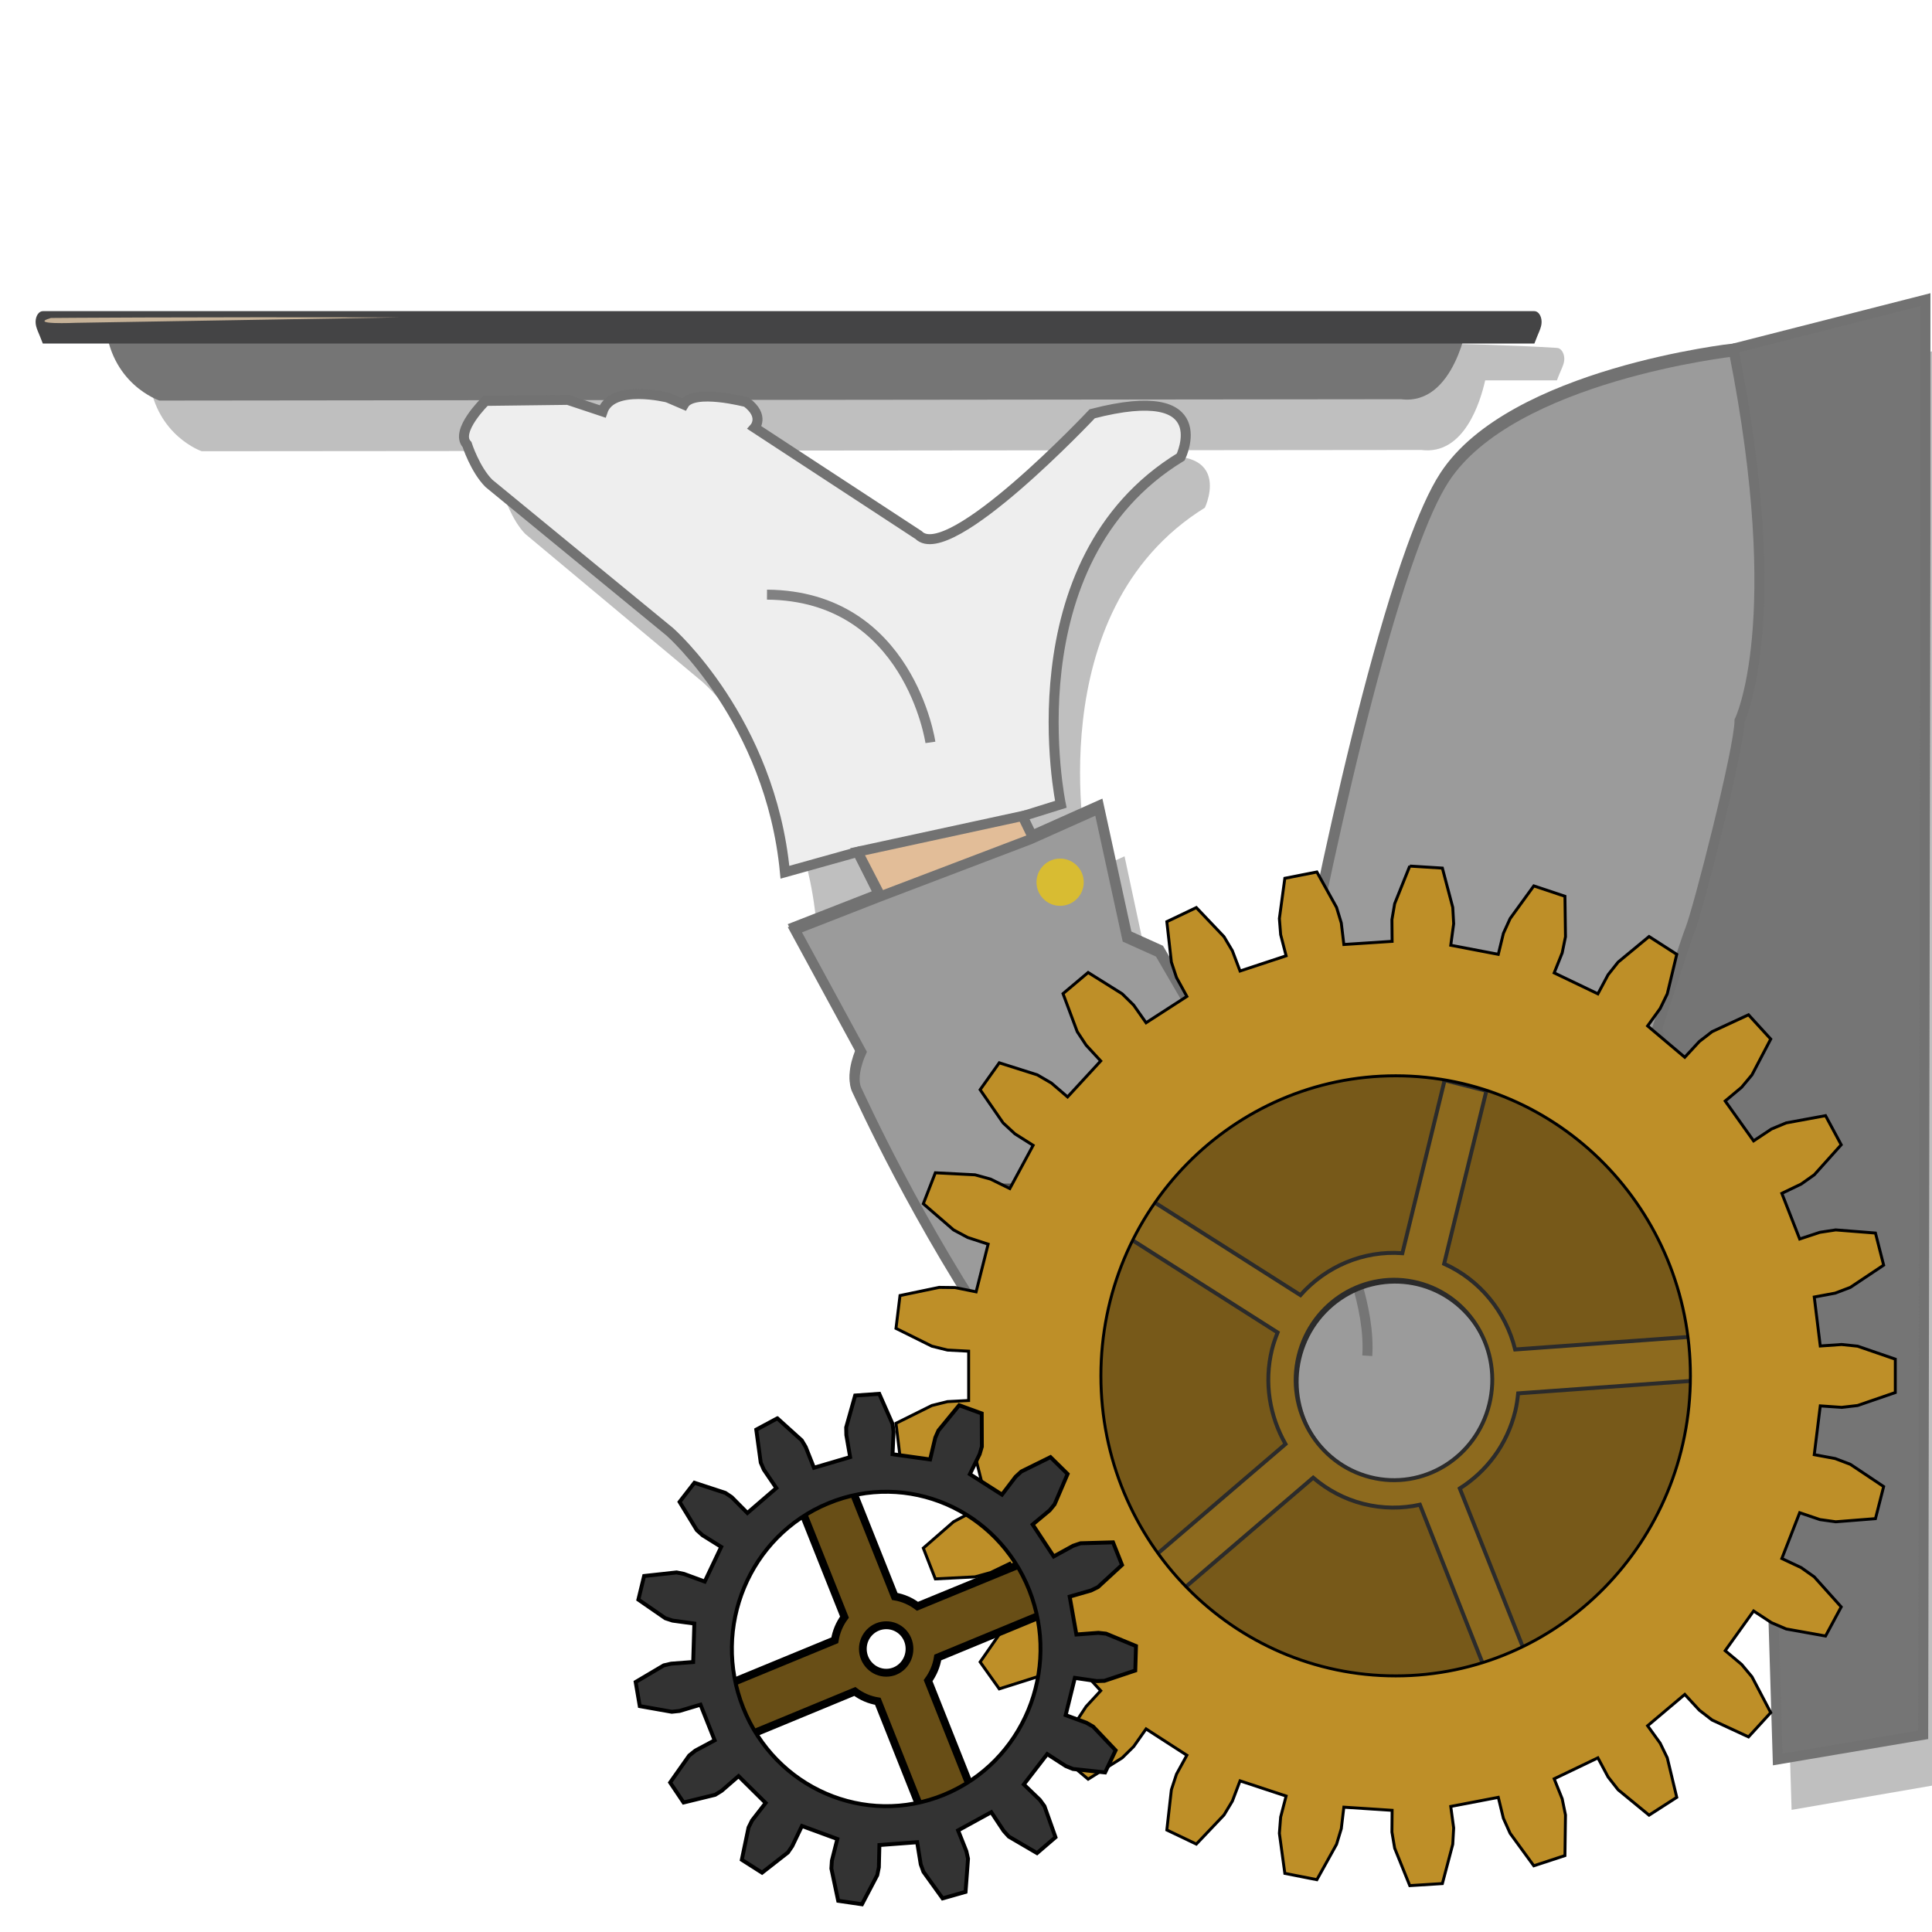 <?xml version="1.0" encoding="UTF-8" standalone="no"?>
<svg
   xmlns:dc="http://purl.org/dc/elements/1.1/"
   xmlns:cc="http://creativecommons.org/ns#"
   xmlns:rdf="http://www.w3.org/1999/02/22-rdf-syntax-ns#"
   xmlns:svg="http://www.w3.org/2000/svg"
   xmlns="http://www.w3.org/2000/svg"
   xmlns:sodipodi="http://sodipodi.sourceforge.net/DTD/sodipodi-0.dtd"
   xmlns:inkscape="http://www.inkscape.org/namespaces/inkscape"
   id="svg2"
   enable-background="new -0.869 -0.803 268 208"
   xml:space="preserve"
   height="219"
   width="219"
   version="1.1"
   y="0px"
   x="0px"
   viewBox="-0.869 -0.803 219 219"
   inkscape:version="0.48.4 r9939"
   sodipodi:docname="technology_service.svg"><sodipodi:namedview
     pagecolor="#ffffff"
     bordercolor="#666666"
     borderopacity="1"
     objecttolerance="10"
     gridtolerance="10"
     guidetolerance="10"
     inkscape:pageopacity="0"
     inkscape:pageshadow="2"
     inkscape:window-width="1440"
     inkscape:window-height="838"
     id="namedview3080"
     showgrid="false"
     inkscape:zoom="2.6982734"
     inkscape:cx="109.5"
     inkscape:cy="109.5"
     inkscape:window-x="-8"
     inkscape:window-y="-8"
     inkscape:window-maximized="1"
     inkscape:current-layer="svg2" /><defs
     id="defs4"><filter
       id="filter4359"
       color-interpolation-filters="sRGB"><feGaussianBlur
         id="feGaussianBlur4361"
         stdDeviation="1.776" /></filter></defs><g
     id="g2841"
     transform="matrix(1.031,0,0,1.031,2.02,-5.591)"><path
       id="path270-7-1"
       opacity="0.5"
       d="m-185.47,122.56c0.781,5.58,5.344,7.094,5.344,7.094l38.812-0.031-6.188,0.062s-3.113,3.04-1.844,4.375c0,0,0.796,2.48,2.188,3.875l18.125,14.875s10.085,8.839,11.531,24.062l7.281-2.031,2.094,4.219-8.406,3.281,0.125,0.219-0.125,0.062,6.594,12.125c-0.119,0.27-0.468,1.135-0.562,2.125-0.015,0.159-0.035,0.311-0.031,0.469-0.003,0.053,0.001,0.104,0,0.156,0.007,0.104,0.014,0.213,0.031,0.312,0.021,0.31,0.057,0.613,0.188,0.875,0.694,1.393,22.911,50.928,46.813,50.75,0,0,18.556,1.688,26.688-36.406,0,0,3.715-11.531,6.625-20.469,1.429,4.456,5.621,16.901,10.562,24.312l1.5,48.827,14.563-2.469,0.219-120.45v-23.25l-19.188,4.906s-22.224,2.462-28.938,12.75c-1.074,1.641-2.21,4.175-3.344,7.312-5.784,16.038-11.744,47.307-11.938,50.5-0.006,0.103-0.037,0.27-0.031,0.312l-1.438,6.5-1.281-1.531-1.344,0.125-9.188-15.781-3.25-1.469-2.812-12.938-6.688,2.969-0.938-1.906,3.812-1.219s-5.128-24.305,12-34.75c0,0,3.702-7.596-8.844-4.344,0,0-14.313,15.243-17.375,12.156l-16.438-10.75s1.048-1.167-0.812-2.562c0,0-0.394-0.1-0.969-0.219l66.5-0.062c4.372,0.551,6.021-4.872,6.5-6.969h7.312c0.4-1.088,0.75-1.559,0.75-2.156,0-0.596-0.351-1.094-0.75-1.094-32.761-2.014-146.45,1.323-143.44,3.25zm56.844,7.031,1.469,0c-0.205,0.114-0.36,0.251-0.469,0.438zm-10.562,0.031,4.312,0c-0.417,0.265-0.738,0.618-0.906,1.125z"
       transform="matrix(1.079,0,0,1.098,213.733,-88.105)"
       filter="url(#filter4359)"
       stroke-miterlimit="4"
       stroke-width="0"
       fill="#000" /><path
       id="path270-7"
       fill="#757575"
       d="m14.732,48.685,0,0s-5.528-1.815-5.966-8.729h149.81s-1.411,9.327-7.337,8.58l-136.51,0.149z" /><path
       id="path272-2"
       fill="#444445"
       d="m166.69,40.037c0,0.656-0.355,1.184-0.794,2.379h-163.99c-0.439-1.195-0.795-1.723-0.795-2.379,0-0.655,0.355-1.184,0.795-1.184h163.99c0.438,0,0.794,0.529,0.794,1.184z" /><path
       id="path278-3"
       fill="#c6b298"
       d="M41.065,39.544,5.515,40.137s-5.29,0.233-2.725-0.532c0-0.001,14.064-0.12,38.275-0.061z" /><g
       id="g288"
       filter="url(#AI_GaussianBlur_2-9)"
       transform="matrix(1.098,0,0,1.098,-33.829,-82.99)"><polygon
         id="polygon290"
         points="121.03,174.71,118.13,169.1,134.64,165.52,135.98,168.29"
         fill="#5b5b5b" /></g><path
       id="path296"
       d="m137.65,127.93-1.414-1.694-1.49,0.15-10.069-17.328-3.568-1.611-3.1-14.224-7.563,3.378-0.813-2.217,4.197-1.312s-5.627-26.713,13.182-38.183c0,0,4.047-8.323-9.731-4.752,0,0-15.724,16.724-19.086,13.334l-18.032-11.803s1.144-1.277-0.898-2.809c0,0-5.831-1.552-6.884,0.256l-1.786-0.765s-6.127-1.532-7.144,1.53l-3.824-1.273-9.044,0.113s-3.433,3.333-2.039,4.799c0,0,0.881,2.738,2.408,4.27l19.893,16.324s11.065,9.713,12.653,26.431l7.997-2.232,2.311,4.623-9.222,3.603,7.303,13.444s-1.254,2.649-0.49,4.181c0.762,1.53,25.16,55.94,51.409,55.745,0,0,20.382,1.849,29.31-39.987,0,0,10.089-31.455,10.911-33.454,0.818-1.999,5.411-19.856,5.411-22.919,0,0,5.312-10.659-0.617-40.594,0,0-24.427,2.695-31.799,13.993-1.179,1.802-2.41,4.604-3.656,8.05-6.557,18.182-13.374,54.289-13.159,55.793l-1.565,7.14z"
       stroke="#727272"
       stroke-width="1.098"
       fill="#EEE" /><path
       id="path298"
       d="m178.67,115.5s5.721,19.034,12.35,28.975l1.63,53.614,15.997-2.709,0.245-132.27v-25.523l-21.065,5.372"
       stroke="#727272"
       stroke-width="1.098"
       fill="#757575" /><polygon
       id="polygon300"
       transform="matrix(1.098,0,0,1.098,-33.829,-82.99)"
       stroke="#727272"
       points="117.03,170.71,114.13,165.1,130.64,161.52,131.98,164.29"
       fill="#e2bd98" /><path
       id="path302"
       d="m110.45,96.931,7.563-3.379,3.1,14.229,3.568,1.607,10.069,17.33,1.49-0.148,1.414,1.69,1.564-7.138c-0.213-1.501,6.603-37.611,13.159-55.793,1.245-3.447,2.476-6.247,3.656-8.052,7.372-11.297,31.799-13.991,31.799-13.991,5.928,29.934,0.617,40.593,0.617,40.593,0,3.063-4.593,20.92-5.411,22.917-0.823,1.996-10.911,33.458-10.911,33.458-8.929,41.834-29.31,39.984-29.31,39.984-26.248,0.195-50.647-54.213-51.409-55.743-0.763-1.533,0.49-4.185,0.49-4.185l-7.303-13.442,9.222-3.604,16.632-6.333z"
       stroke="#727272"
       stroke-width="1.098"
       fill="#9b9b9b" /><path
       id="path304"
       d="m137.65,127.93s10.534,15.435,9.875,25.773"
       stroke="#757575"
       stroke-width="1.098"
       fill="none" /><circle
       id="circle306"
       d="m 136.779,168.146 c 0,1.306 -1.059,2.365 -2.365,2.365 -1.306,0 -2.365,-1.059 -2.365,-2.365 0,-1.306 1.059,-2.365 2.365,-2.365 1.306,0 2.365,1.059 2.365,2.365 z"
       transform="matrix(1.098,0,0,1.098,-33.829,-82.99)"
       cy="168.15"
       cx="134.41"
       r="2.365"
       fill="#d8bc32" /><path
       id="path308"
       d="m99.493,86.267s-2.338-16.12-17.967-16.244"
       stroke="#818182"
       stroke-width="1.098"
       fill="none" /></g><g
     transform="matrix(0.877,0,0,0.893,22.919,20.335)"
     id="g3190"><path
       inkscape:connector-curvature="0"
       id="rect77"
       d="m 98.13,126.565 25.056,0 v 4.922 H 98.13 v -4.922 z"
       style="fill:#4f4f4f" /><path
       inkscape:connector-curvature="0"
       id="path4151"
       d="m 184.044,119.744 c -17.248,-16.994 -45.009,-16.788 -62.003,0.46 -16.994,17.248 -16.788,45.009 0.46,62.003 17.248,16.994 45.009,16.788 62.003,-0.46 16.994,-17.248 16.788,-45.009 -0.46,-62.003 z m -21.927,22.923 c 5,4.926 5.037,12.965 0.111,17.965 -4.926,5 -12.964,5.082 -17.964,0.156 -5,-4.926 -5.06,-12.987 -0.134,-17.987 4.926,-5 12.987,-5.06 17.987,-0.134 z"
       style="color:#000000;fill:#775919;fill-opacity:1;fill-rule:nonzero;stroke:#2b2b2b;stroke-width:0.5;stroke-linecap:butt;stroke-linejoin:miter;stroke-miterlimit:4;stroke-opacity:1;stroke-dasharray:none;stroke-dashoffset:0;marker:none;visibility:visible;display:inline;overflow:visible;enable-background:accumulate" /><path
       inkscape:connector-curvature="0"
       id="path3270"
       d="m 159.596,113.449 -5.46,21.956 c -5.052,-0.366 -9.894,1.686 -13.174,5.322 l -19.206,-11.989 -2.95,4.741 19.206,11.989 c -0.278,0.691 -0.548,1.425 -0.732,2.169 -1.055,4.243 -0.281,8.49 1.751,11.996 l -17.346,14.589 3.575,4.27 17.346,-14.589 c 1.829,1.54 4.008,2.703 6.484,3.319 2.477,0.616 4.977,0.615 7.314,0.112 l 8.462,21.007 5.189,-2.091 -8.5,-20.984 c 3.458,-2.144 6.113,-5.549 7.173,-9.809 0.185,-0.743 0.29,-1.519 0.369,-2.259 l 22.584,-1.597 -0.416,-5.578 -22.554,1.605 c -1.191,-4.755 -4.537,-8.834 -9.177,-10.88 l 5.46,-21.956 -5.398,-1.342 z m -3.462,25.706 c 6.811,1.694 10.937,8.593 9.243,15.405 -1.694,6.811 -8.57,10.975 -15.382,9.281 -6.811,-1.694 -10.967,-8.601 -9.274,-15.412 1.694,-6.811 8.601,-10.967 15.412,-9.274 z"
       style="color:#000000;fill:#8d6a1e;fill-opacity:1;fill-rule:nonzero;stroke:#2b2b2b;stroke-width:0.5;stroke-miterlimit:4;stroke-opacity:1;stroke-dasharray:none;marker:none;visibility:visible;display:inline;overflow:visible;enable-background:accumulate" /><path
       inkscape:connector-curvature="0"
       id="path2943"
       d="m 155.092,86.263 -1.954,4.779 -0.353,2.024 0.024,2.754 -6.238,0.4 -0.33,-2.731 -0.612,-1.977 -2.542,-4.496 -4.143,0.8 -0.706,5.108 0.165,2.048 0.706,2.683 -5.955,1.93 -0.989,-2.566 -1.083,-1.789 -3.578,-3.696 -3.813,1.789 0.588,5.132 0.659,1.954 1.342,2.401 -5.273,3.343 -1.601,-2.236 -1.483,-1.436 -4.402,-2.707 -3.248,2.683 1.836,4.826 1.153,1.718 1.883,2.001 -4.284,4.567 -2.095,-1.765 -1.813,-1.036 -4.92,-1.53 -2.472,3.413 2.966,4.214 1.53,1.389 2.354,1.459 -3.013,5.485 -2.495,-1.201 -2.001,-0.541 -5.132,-0.259 -1.554,3.931 3.908,3.319 1.836,0.965 2.636,0.847 -1.554,6.05 -2.707,-0.541 -2.071,-0.024 -5.061,1.036 -0.518,4.167 4.637,2.26 2.024,0.494 2.731,0.141 0,6.261 -2.731,0.141 -2.024,0.494 -4.637,2.26 0.518,4.19 5.061,1.012 2.071,-0.024 2.707,-0.541 1.554,6.05 -2.636,0.847 -1.836,0.965 -3.908,3.343 1.554,3.908 5.132,-0.259 2.001,-0.541 2.495,-1.177 3.013,5.461 -2.354,1.459 -1.53,1.412 -2.966,4.19 2.472,3.413 4.92,-1.53 1.813,-1.012 2.095,-1.789 4.284,4.567 -1.883,2.001 -1.153,1.718 -1.836,4.826 3.248,2.684 4.402,-2.707 1.483,-1.436 1.601,-2.236 5.273,3.343 -1.342,2.401 -0.659,1.977 -0.588,5.108 3.813,1.789 3.578,-3.696 1.083,-1.765 0.989,-2.566 5.955,1.93 -0.706,2.66 -0.165,2.071 0.706,5.085 4.143,0.8 2.542,-4.496 0.612,-1.977 0.33,-2.731 6.238,0.4 -0.024,2.754 0.353,2.048 1.954,4.755 4.214,-0.259 1.342,-4.99 0.118,-2.071 -0.377,-2.731 6.144,-1.153 0.659,2.66 0.871,1.907 3.06,4.119 4.025,-1.295 0.07,-5.155 -0.424,-2.048 -1.036,-2.542 5.649,-2.66 1.318,2.425 1.295,1.624 4.002,3.225 3.578,-2.26 -1.224,-5.014 -0.918,-1.86 -1.624,-2.213 4.802,-3.978 1.883,2.001 1.648,1.248 4.708,2.142 2.872,-3.084 -2.425,-4.543 -1.342,-1.577 -2.119,-1.742 3.672,-5.037 2.307,1.483 1.907,0.8 5.085,0.895 2.024,-3.696 -3.484,-3.813 -1.695,-1.177 -2.495,-1.153 2.307,-5.814 2.613,0.871 2.048,0.282 5.132,-0.4 1.059,-4.072 -4.308,-2.825 -1.954,-0.73 -2.707,-0.494 0.777,-6.191 2.754,0.188 2.071,-0.235 4.873,-1.648 0,-4.237 -4.873,-1.648 -2.071,-0.212 -2.754,0.188 -0.777,-6.214 2.707,-0.494 1.954,-0.73 4.308,-2.825 -1.059,-4.072 -5.132,-0.4 -2.048,0.306 -2.613,0.847 -2.307,-5.791 2.495,-1.177 1.695,-1.177 3.484,-3.813 -2.024,-3.696 -5.085,0.918 -1.907,0.777 -2.307,1.507 -3.672,-5.061 2.119,-1.742 1.342,-1.577 2.425,-4.543 -2.872,-3.084 -4.708,2.142 -1.648,1.248 -1.883,2.001 -4.802,-3.978 1.624,-2.213 0.918,-1.86 1.224,-5.014 -3.578,-2.26 -4.002,3.248 -1.295,1.601 -1.318,2.425 -5.649,-2.66 1.036,-2.542 0.424,-2.048 -0.07,-5.132 -4.025,-1.318 -3.06,4.143 -0.871,1.883 -0.659,2.66 -6.144,-1.153 0.377,-2.731 -0.118,-2.071 -1.342,-4.99 -4.214,-0.259 z m -1.813,26.623 c 21.04,0 38.087,17.047 38.087,38.087 0,21.04 -17.047,38.087 -38.087,38.087 -21.04,0 -38.11,-17.047 -38.11,-38.087 0,-21.04 17.071,-38.087 38.11,-38.087 z"
       style="fill:#be8f28;fill-opacity:1;stroke:#000000;stroke-width:0.377;stroke-miterlimit:4;stroke-opacity:1;stroke-dasharray:none" /><g
       id="SmallGear"
       transform="translate(1.992,0.225)"><path
         inkscape:connector-curvature="0"
         style="color:#000000;fill:#684e16;fill-opacity:1;stroke:#000000"
         d="m 80.469,163.812 -6.5,2.625 6.062,14.938 c -0.637,0.848 -1.07,1.846 -1.25,2.938 l -14.969,6.062 2.625,6.5 14.938,-6.062 c 0.854,0.643 1.867,1.071 2.969,1.25 l 6.062,14.969 6.5,-2.625 -6.062,-14.969 c 0.635,-0.852 1.074,-1.843 1.25,-2.938 l 14.938,-6.062 -2.625,-6.469 L 89.469,180 c -0.845,-0.63 -1.853,-1.071 -2.938,-1.25 l -6.062,-14.938 z m 4.969,18.594 c 1.666,0 3,1.334 3,3 0,1.666 -1.334,3.031 -3,3.031 -1.666,0 -3.031,-1.365 -3.031,-3.031 0,-1.666 1.365,-3 3.031,-3 z"
         id="spokes" /><path
         inkscape:connector-curvature="0"
         id="path3119"
         style="fill:#333333;fill-opacity:1;stroke:#000000;stroke-width:0.5;stroke-miterlimit:4;stroke-opacity:1;stroke-dasharray:none"
         d="m 71.354,156.141 -2.722,1.439 0.58,4.182 0.392,0.886 1.623,2.344 -3.742,3.166 -2.028,-2.011 -0.826,-0.542 -3.992,-1.283 -1.917,2.428 2.226,3.583 0.734,0.647 2.42,1.481 -2.129,4.402 -2.685,-0.97 -0.952,-0.188 -4.2,0.452 -0.742,2.997 3.486,2.365 0.93,0.298 2.816,0.377 -0.148,4.881 -2.848,0.209 -0.957,0.219 -3.63,2.11 0.529,3.056 4.135,0.72 1.004,-0.103 2.713,-0.795 1.829,4.519 -2.501,1.316 -0.792,0.624 -2.458,3.422 1.734,2.535 4.087,-0.98 0.839,-0.508 2.18,-1.86 3.502,3.404 -1.761,2.23 -0.449,0.89 -0.871,4.095 2.618,1.637 3.344,-2.567 0.554,-0.797 1.255,-2.564 4.58,1.652 -0.708,2.748 -0.066,1.004 0.881,4.093 3.077,0.44 1.975,-3.699 0.205,-0.993 0.07,-2.826 4.879,-0.357 0.464,2.813 0.346,0.939 2.48,3.379 2.968,-0.83 0.319,-4.209 -0.219,-0.957 -1.067,-2.636 4.291,-2.31 1.606,2.384 0.659,0.711 3.647,2.097 2.388,-2.012 -1.426,-3.94 -0.595,-0.804 -2.074,-1.959 3.025,-3.854 2.403,1.522 0.924,0.368 4.157,0.441 1.358,-2.808 -2.902,-3.006 -0.872,-0.49 -2.685,-0.97 1.188,-4.729 2.828,0.406 0.998,-0.033 3.987,-1.31 0.092,-3.105 -3.871,-1.568 -0.987,-0.106 -2.848,0.209 -0.867,-4.807 2.753,-0.777 0.903,-0.433 3.11,-2.81 -1.161,-2.868 -4.201,0.116 -0.95,0.317 -2.519,1.357 -2.721,-4.057 2.204,-1.802 0.635,-0.763 1.679,-3.849 -2.214,-2.138 -3.776,1.832 -0.74,0.67 -1.749,2.259 -4.154,-2.6 1.266,-2.535 0.286,-0.959 -0.017,-4.207 -2.917,-1.044 -2.679,3.208 -0.408,0.907 -0.668,2.765 -4.854,-0.665 0.128,-2.85 -0.132,-0.992 -1.716,-3.823 -3.115,0.216 -1.161,4.044 0.021,0.969 0.493,2.801 -4.677,1.354 -1.067,-2.636 -0.508,-0.839 -3.157,-2.801 z m 6.59,10.784 c 10.214,-4.134 21.827,0.786 25.962,11 4.134,10.214 -0.775,21.856 -10.989,25.991 -10.214,4.134 -21.839,-0.815 -25.973,-11.029 -4.134,-10.214 0.786,-21.827 11,-25.962 z" /></g></g></svg>
